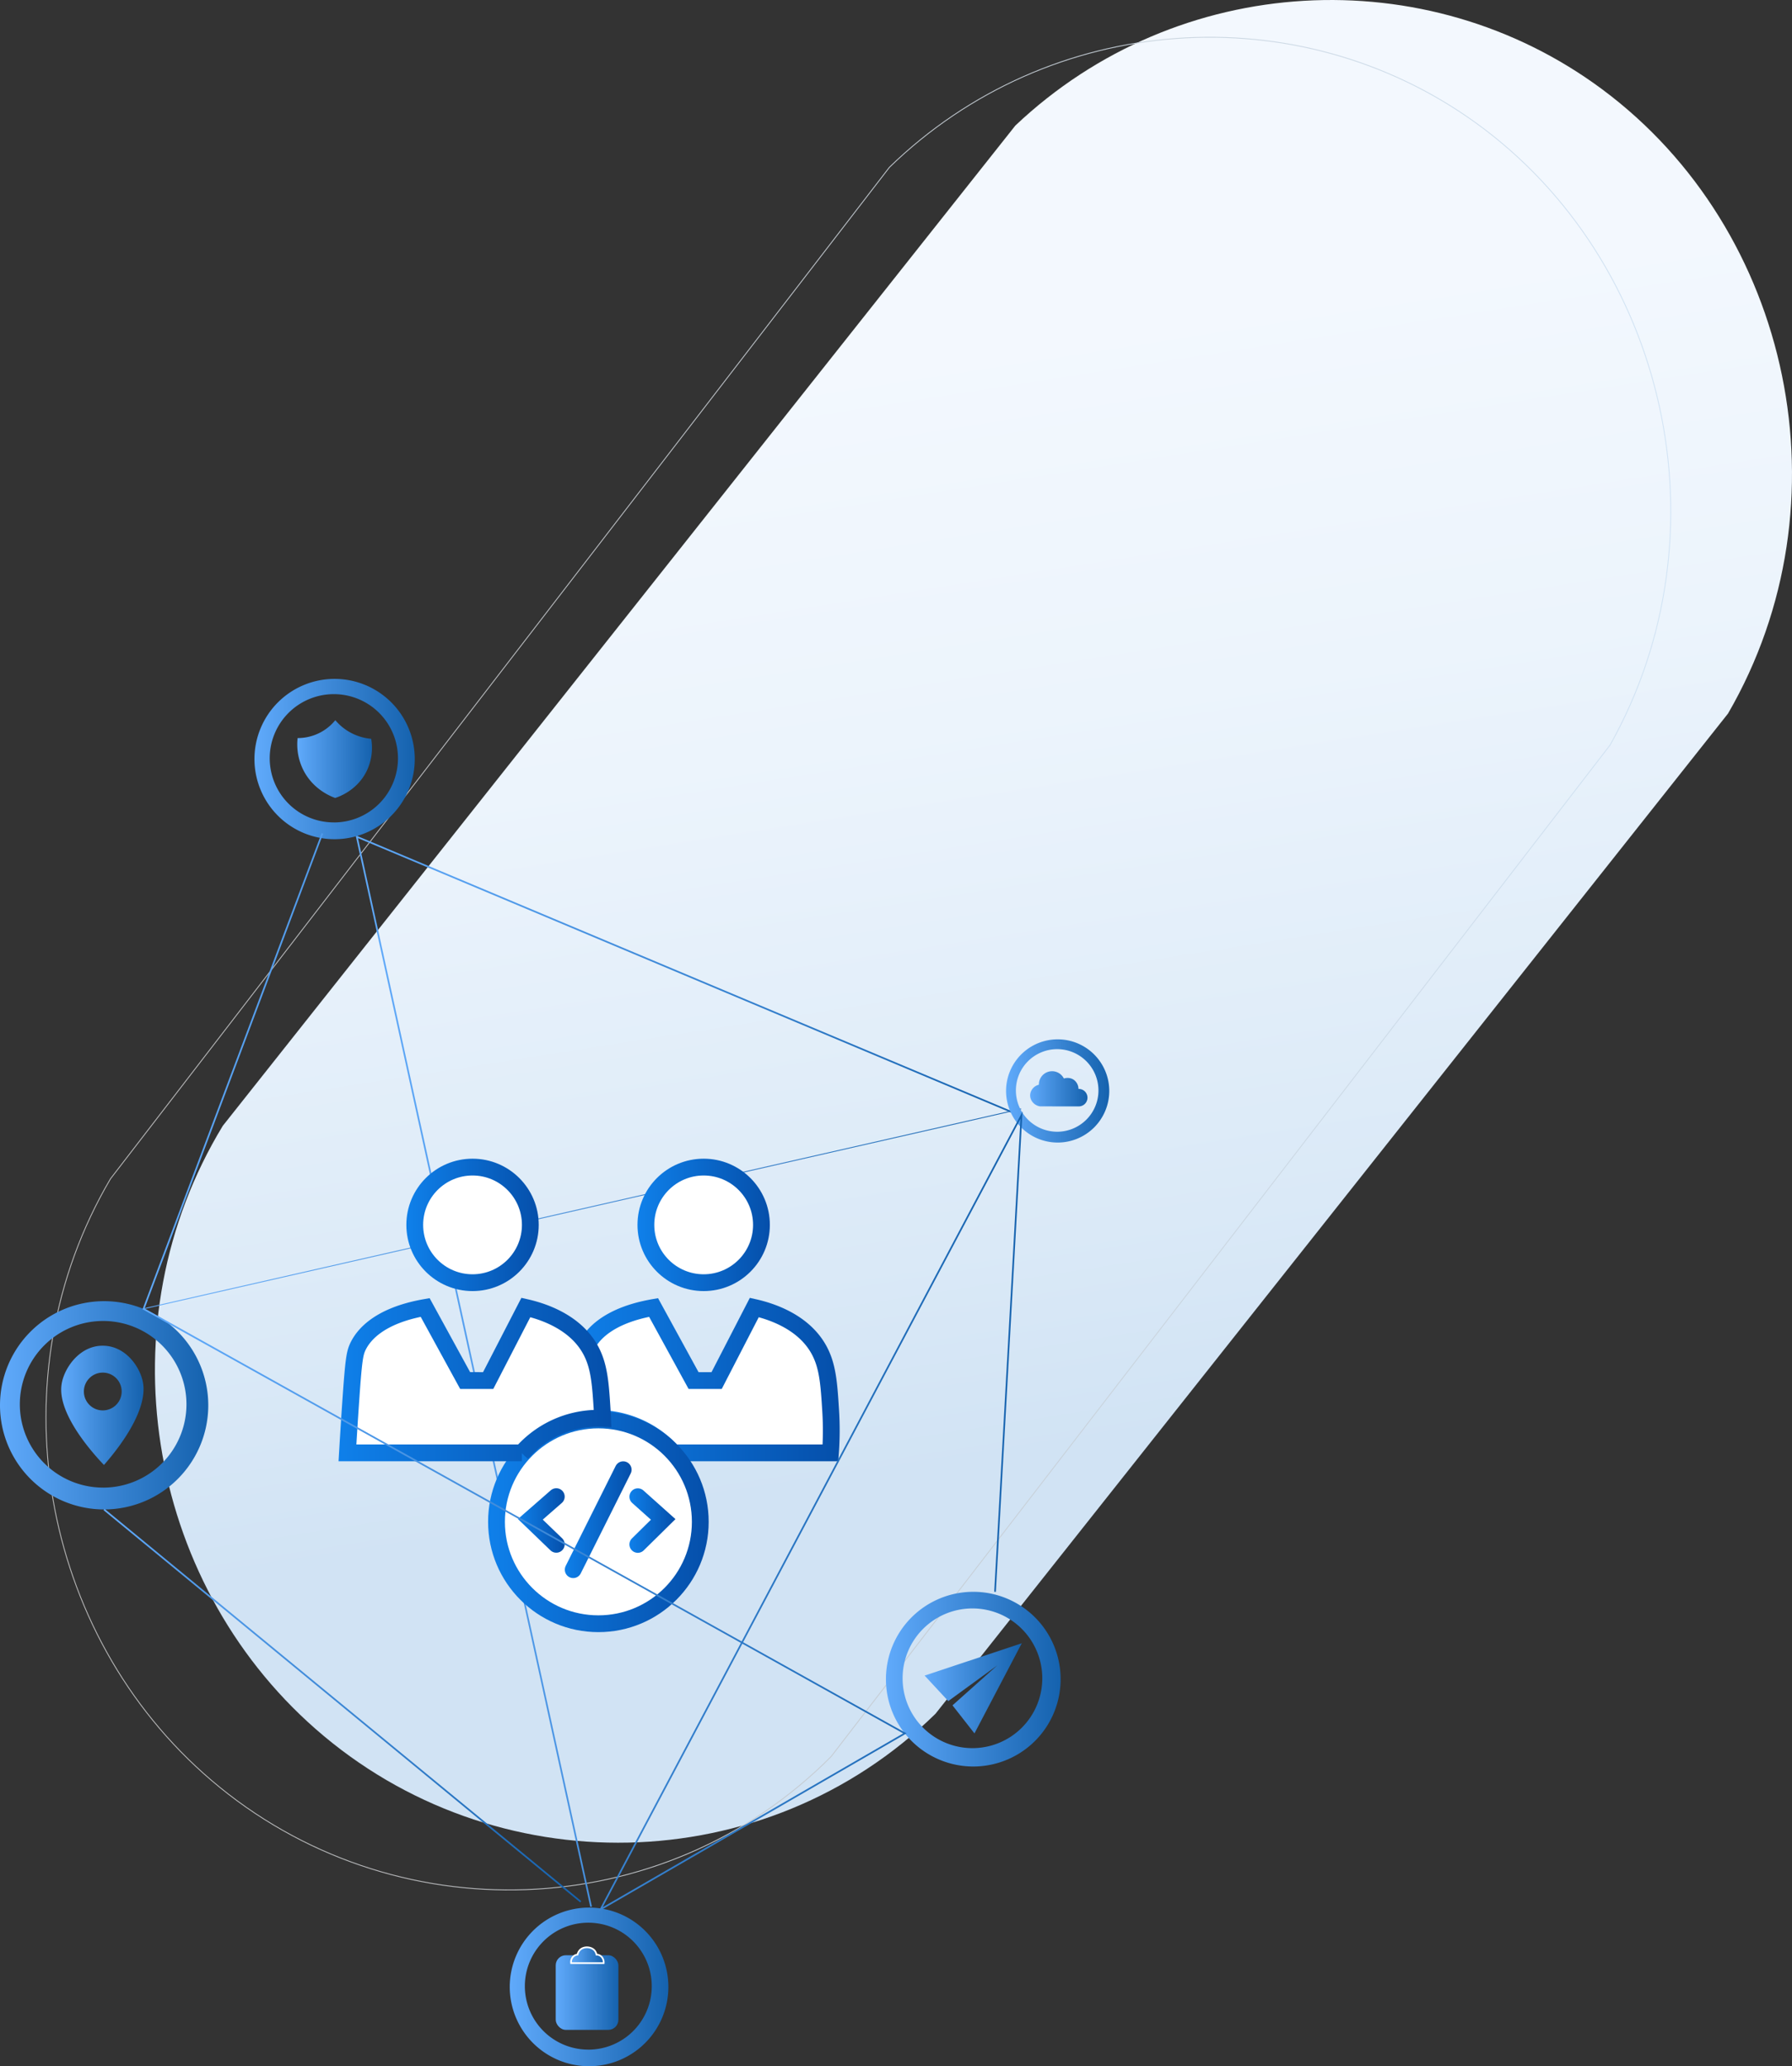 <svg xmlns="http://www.w3.org/2000/svg" xmlns:xlink="http://www.w3.org/1999/xlink" viewBox="0 0 2133.89 2460.27"><rect x="0" y="0" width="2133.89" height="2460.27" fill="#333333" stroke="none"/><defs><style>.cls-1{fill:url(#linear-gradient);}.cls-11,.cls-12,.cls-13,.cls-2,.cls-25,.cls-26,.cls-27,.cls-28,.cls-3,.cls-4,.cls-5{fill:none;}.cls-10,.cls-11,.cls-12,.cls-13,.cls-2,.cls-22,.cls-25,.cls-26,.cls-27,.cls-28,.cls-3,.cls-4,.cls-5,.cls-6,.cls-7,.cls-8,.cls-9{stroke-miterlimit:10;}.cls-2{stroke:url(#linear-gradient-2);}.cls-22,.cls-26,.cls-27,.cls-28,.cls-3,.cls-4{stroke-width:2px;}.cls-3{stroke:url(#linear-gradient-3);}.cls-4{stroke:url(#linear-gradient-4);}.cls-5{stroke:url(#linear-gradient-5);}.cls-10,.cls-6,.cls-7,.cls-8,.cls-9{fill:#fff;}.cls-10,.cls-11,.cls-12,.cls-13,.cls-6,.cls-7,.cls-8,.cls-9{stroke-linecap:round;stroke-width:20px;}.cls-6{stroke:url(#linear-gradient-6);}.cls-7{stroke:url(#linear-gradient-7);}.cls-8{stroke:url(#linear-gradient-8);}.cls-9{stroke:url(#linear-gradient-9);}.cls-10{stroke:url(#linear-gradient-10);}.cls-11{stroke:url(#linear-gradient-11);}.cls-12{stroke:url(#linear-gradient-12);}.cls-13{stroke:url(#linear-gradient-13);}.cls-14{fill:url(#linear-gradient-14);}.cls-15{fill:url(#linear-gradient-15);}.cls-16{fill:url(#linear-gradient-16);}.cls-17{fill:url(#linear-gradient-17);}.cls-18{fill:url(#linear-gradient-18);}.cls-19{fill:url(#linear-gradient-19);}.cls-20{fill:url(#linear-gradient-20);}.cls-21{fill:url(#linear-gradient-21);}.cls-22{stroke:#fff;fill:url(#linear-gradient-22);}.cls-23{fill:url(#linear-gradient-23);}.cls-24{fill:url(#linear-gradient-24);}.cls-25{stroke:url(#linear-gradient-25);}.cls-26{stroke:url(#linear-gradient-27);}.cls-27{stroke:url(#linear-gradient-28);}.cls-28{stroke:url(#linear-gradient-29);}</style><linearGradient id="linear-gradient" x1="758.15" y1="3594.61" x2="-188.45" y2="2752.58" gradientTransform="matrix(-0.81, -0.66, 0.64, -0.8, 584.32, 4423.15)" gradientUnits="userSpaceOnUse"><stop offset="0" stop-color="#f3f8fe"/><stop offset="0.34" stop-color="#ecf4fc"/><stop offset="0.81" stop-color="#dae9f7"/><stop offset="1" stop-color="#d1e3f4"/></linearGradient><linearGradient id="linear-gradient-2" x1="1294.08" y1="1789.01" x2="3244.78" y2="1789.01" gradientTransform="translate(-30.87 7.78) rotate(-0.8)" gradientUnits="userSpaceOnUse"><stop offset="0" stop-color="#bfbfbf"/><stop offset="0.25" stop-color="#c1c3c6"/><stop offset="0.61" stop-color="#c7d0d8"/><stop offset="1" stop-color="#d1e3f4"/></linearGradient><linearGradient id="linear-gradient-3" x1="1943" y1="2886" x2="1943" y2="2886" gradientUnits="userSpaceOnUse"><stop offset="0" stop-color="#60aafb"/><stop offset="1" stop-color="#1562ae"/></linearGradient><linearGradient id="linear-gradient-4" x1="1664.61" y1="2250.24" x2="2459.89" y2="2250.24" xlink:href="#linear-gradient-3"/><linearGradient id="linear-gradient-5" x1="170.78" y1="1439.34" x2="1216" y2="1439.34" xlink:href="#linear-gradient-3"/><linearGradient id="linear-gradient-6" x1="483.88" y1="1458.45" x2="641.5" y2="1458.45" gradientUnits="userSpaceOnUse"><stop offset="0" stop-color="#0f80ea"/><stop offset="1" stop-color="#054faa"/></linearGradient><linearGradient id="linear-gradient-7" x1="759.11" y1="1458.45" x2="916.73" y2="1458.45" xlink:href="#linear-gradient-6"/><linearGradient id="linear-gradient-8" x1="1918.47" y1="2260.29" x2="2241" y2="2260.29" xlink:href="#linear-gradient-6"/><linearGradient id="linear-gradient-9" x1="581.23" y1="1812.02" x2="843.88" y2="1812.02" xlink:href="#linear-gradient-6"/><linearGradient id="linear-gradient-10" x1="1644.24" y1="2260.29" x2="1969.1" y2="2260.29" xlink:href="#linear-gradient-6"/><linearGradient id="linear-gradient-11" x1="616.73" y1="1810.39" x2="672.42" y2="1810.39" xlink:href="#linear-gradient-6"/><linearGradient id="linear-gradient-12" x1="749.5" y1="1810.51" x2="804.33" y2="1810.51" xlink:href="#linear-gradient-6"/><linearGradient id="linear-gradient-13" x1="672.57" y1="1809.47" x2="752.08" y2="1809.47" xlink:href="#linear-gradient-6"/><linearGradient id="linear-gradient-14" x1="1544.11" y1="1521.48" x2="1735" y2="1521.48" xlink:href="#linear-gradient-3"/><linearGradient id="linear-gradient-15" x1="1594.97" y1="1521.12" x2="1683.92" y2="1521.12" gradientTransform="translate(2.48 -2.19) rotate(0.09)" xlink:href="#linear-gradient-3"/><linearGradient id="linear-gradient-16" x1="2439.11" y1="1916.63" x2="2562" y2="1916.63" xlink:href="#linear-gradient-3"/><linearGradient id="linear-gradient-17" x1="2467.77" y1="1914.08" x2="2535.72" y2="1914.08" xlink:href="#linear-gradient-3"/><linearGradient id="linear-gradient-18" x1="2296.11" y1="2616.96" x2="2504.04" y2="2616.96" xlink:href="#linear-gradient-3"/><linearGradient id="linear-gradient-19" x1="2342.13" y1="2627.92" x2="2457.83" y2="2627.92" xlink:href="#linear-gradient-3"/><linearGradient id="linear-gradient-20" x1="1848.11" y1="2983.48" x2="2037" y2="2983.48" xlink:href="#linear-gradient-3"/><linearGradient id="linear-gradient-21" x1="661.75" y1="2372.5" x2="736.39" y2="2372.5" xlink:href="#linear-gradient-3"/><linearGradient id="linear-gradient-22" x1="1921.08" y1="2945.72" x2="1959.99" y2="2945.72" xlink:href="#linear-gradient-3"/><linearGradient id="linear-gradient-23" x1="1241.11" y1="2290.93" x2="1489.11" y2="2290.93" xlink:href="#linear-gradient-3"/><linearGradient id="linear-gradient-24" x1="1313.99" y1="2290.99" x2="1412.06" y2="2290.99" xlink:href="#linear-gradient-3"/><linearGradient id="linear-gradient-25" x1="332" y1="212" x2="332" y2="212" xlink:href="#linear-gradient-3"/><linearGradient id="linear-gradient-27" x1="1943.03" y1="2886.05" x2="1943.03" y2="2886.05" xlink:href="#linear-gradient-3"/><linearGradient id="linear-gradient-28" x1="1410.82" y1="2251.68" x2="2458.75" y2="2251.68" xlink:href="#linear-gradient-3"/><linearGradient id="linear-gradient-29" x1="123.25" y1="2030.86" x2="692.16" y2="2030.86" xlink:href="#linear-gradient-3"/></defs><title>methodologyIllustration</title><g id="Layer_1" data-name="Layer 1"><g id="Layer_8" data-name="Layer 8"><path class="cls-1" d="M2450.17,767.18C2643.77,584,2939.8,568.55,3149.1,724.09c225.47,167.55,295.06,492.46,149.76,743.11l-943.78,1191c-203,198.85-526.08,204.21-738.2,18.08-202.77-177.92-252.08-485.12-110.49-718.1Z" transform="translate(-1241.11 -617.66)"/><path class="cls-2" d="M2300.17,816.92c191.09-185.94,486.88-205.57,698.28-53,227.73,164.34,301.75,488.22,159.89,740.91L2230.9,2709.05c-200.27,201.71-523.24,211.66-737.89,28.56-205.17-175-258.68-481.49-120.28-716.46Z" transform="translate(-1241.11 -617.66)"/></g></g><g id="Layer_5" data-name="Layer 5"><g id="Layer_7" data-name="Layer 7"><path class="cls-3" d="M1943,2886" transform="translate(-1241.11 -617.66)"/><path class="cls-4" d="M1945,2888,1666,1613.93l793.5,333.57" transform="translate(-1241.11 -617.66)"/><line class="cls-5" x1="170.89" y1="1558.34" x2="1215.89" y2="1320.34"/></g><circle class="cls-6" cx="562.69" cy="1458.45" r="68.81"/><circle class="cls-7" cx="837.92" cy="1458.45" r="68.81"/><path class="cls-8" d="M2230.28,2298.11c-2-32.43-3.39-54-14-73.27-18.91-34.43-59-46.34-76.94-50.38l-44.88,87H2067l-47.63-87c-57.36,10-74.15,34.93-79.47,45.38q1.57,2.42,3,5c10.58,19.27,11.93,40.84,14,73.27q.27,4.28.43,8.35-2.49-.1-5-.1a122,122,0,0,0-23,2.18v.14a121.56,121.56,0,0,1,113.48,38.89H2230A367.69,367.69,0,0,0,2230.28,2298.11Z" transform="translate(-1241.11 -617.66)"/><g id="Layer_6" data-name="Layer 6"><circle class="cls-9" cx="712.55" cy="1812.02" r="121.33"/><path class="cls-10" d="M1953.67,2306.35q2.52,0,5,.1-.16-4.07-.43-8.35c-2-32.43-3.39-54-14-73.27-18.91-34.43-59-46.34-76.94-50.38l-44.88,87H1795l-47.63-87c-58.14,10.18-74.6,35.61-79.69,45.8-4.3,8.62-5.53,16.48-9.16,69.61-1.58,23.19-2.79,42.87-3.66,57.7h207.69A121.07,121.07,0,0,1,1953.67,2306.35Z" transform="translate(-1241.11 -617.66)"/><polyline class="cls-11" points="662.42 1782.01 631.52 1809.02 662.42 1838.78"/><polyline class="cls-12" points="759.5 1782.12 789.72 1809.14 759.5 1838.91"/><line class="cls-13" x1="742.08" y1="1749.96" x2="682.57" y2="1868.99"/><path class="cls-14" d="M1639.56,1426a95.44,95.44,0,1,0,95.44,95.44A95.44,95.44,0,0,0,1639.56,1426Zm-.91,170.89a76.36,76.36,0,1,1,76.36-76.36A76.36,76.36,0,0,1,1638.65,1596.93Z" transform="translate(-1241.11 -617.66)"/><path class="cls-15" d="M1640.42,1475.19a63,63,0,0,0,42.7,22.15,63.31,63.31,0,0,1-5.76,39.16c-11.46,22.52-32.78,29.89-37.09,31.28-5.16-1.85-25.14-9.68-37-31.4a68.34,68.34,0,0,1-7.77-39.9,57.72,57.72,0,0,0,44.9-21.3Z" transform="translate(-1241.11 -617.66)"/><path class="cls-16" d="M2500.56,1855.19a61.44,61.44,0,1,0,61.44,61.44A61.44,61.44,0,0,0,2500.56,1855.19Zm-.59,110a49.16,49.16,0,1,1,49.16-49.16A49.16,49.16,0,0,1,2500,1965.2Z" transform="translate(-1241.11 -617.66)"/><path class="cls-17" d="M2479.69,1935c-7.22-1-12.31-7.3-11.89-13.87a13.44,13.44,0,0,1,10.41-11.89,15.7,15.7,0,0,1,29.73-7.43c.44-.15,6.92-2.3,12.39,2a13.55,13.55,0,0,1,5,10.41,10.41,10.41,0,1,1,0,20.81Z" transform="translate(-1241.11 -617.66)"/><path class="cls-18" d="M2400.08,2513a104,104,0,1,0,104,104A104,104,0,0,0,2400.08,2513Zm-1,186.14a83.17,83.17,0,1,1,83.17-83.17A83.17,83.17,0,0,1,2399.09,2699.14Z" transform="translate(-1241.11 -617.66)"/><path class="cls-19" d="M2342.13,2612.74l115.7-38.47-56.34,107.32-26.16-33.41,53.32-47.58-58.35,42.52Z" transform="translate(-1241.11 -617.66)"/><path class="cls-20" d="M1942.56,2889a94.44,94.44,0,1,0,94.44,94.44A94.44,94.44,0,0,0,1942.56,2889Zm-.9,169.1a75.56,75.56,0,1,1,75.56-75.56A75.56,75.56,0,0,1,1941.66,3058.14Z" transform="translate(-1241.11 -617.66)"/><rect class="cls-21" x="661.75" y="2328.09" width="74.64" height="88.83" rx="12" ry="12"/><path class="cls-22" d="M1921.16,2955.11h38.79a9.92,9.92,0,0,0-2.26-7.24,8.48,8.48,0,0,0-6.32-2.9,10.31,10.31,0,0,0-1.8-4.34c-3.89-5.23-13.37-5.9-18-1a11.16,11.16,0,0,0-2.71,5.31,8.59,8.59,0,0,0-6.32,3.86A9.65,9.65,0,0,0,1921.16,2955.11Z" transform="translate(-1241.11 -617.66)"/><path class="cls-23" d="M1365.11,2166.93a124,124,0,1,0,124,124A124,124,0,0,0,1365.11,2166.93Zm-1.18,222a99.2,99.2,0,1,1,99.2-99.2A99.2,99.2,0,0,1,1363.93,2388.95Z" transform="translate(-1241.11 -617.66)"/><path class="cls-24" d="M1411,2262c-3.88-17.42-20.2-41.07-46.1-42-27.49-1-45.81,24.34-49.9,43a43.26,43.26,0,0,0-1,10c.54,34.21,38.94,76.4,50.9,89,11.36-12.92,45.49-53.6,47.1-88A44.92,44.92,0,0,0,1411,2262Zm-47.5,35a22.5,22.5,0,1,1,22.5-22.5A22.5,22.5,0,0,1,1363.5,2297Z" transform="translate(-1241.11 -617.66)"/><path class="cls-25" d="M332,212" transform="translate(-1241.11 -617.66)"/><path class="cls-3" d="M1943,2886" transform="translate(-1241.11 -617.66)"/><path class="cls-26" d="M1943,2886.05" transform="translate(-1241.11 -617.66)"/><path class="cls-27" d="M2426,2513l31.5-567.5-501.21,945.61,362.35-209.53-906.58-505.45L1625,1610" transform="translate(-1241.11 -617.66)"/><line class="cls-28" x1="123.89" y1="1797.34" x2="691.53" y2="2264.38"/></g></g></svg>